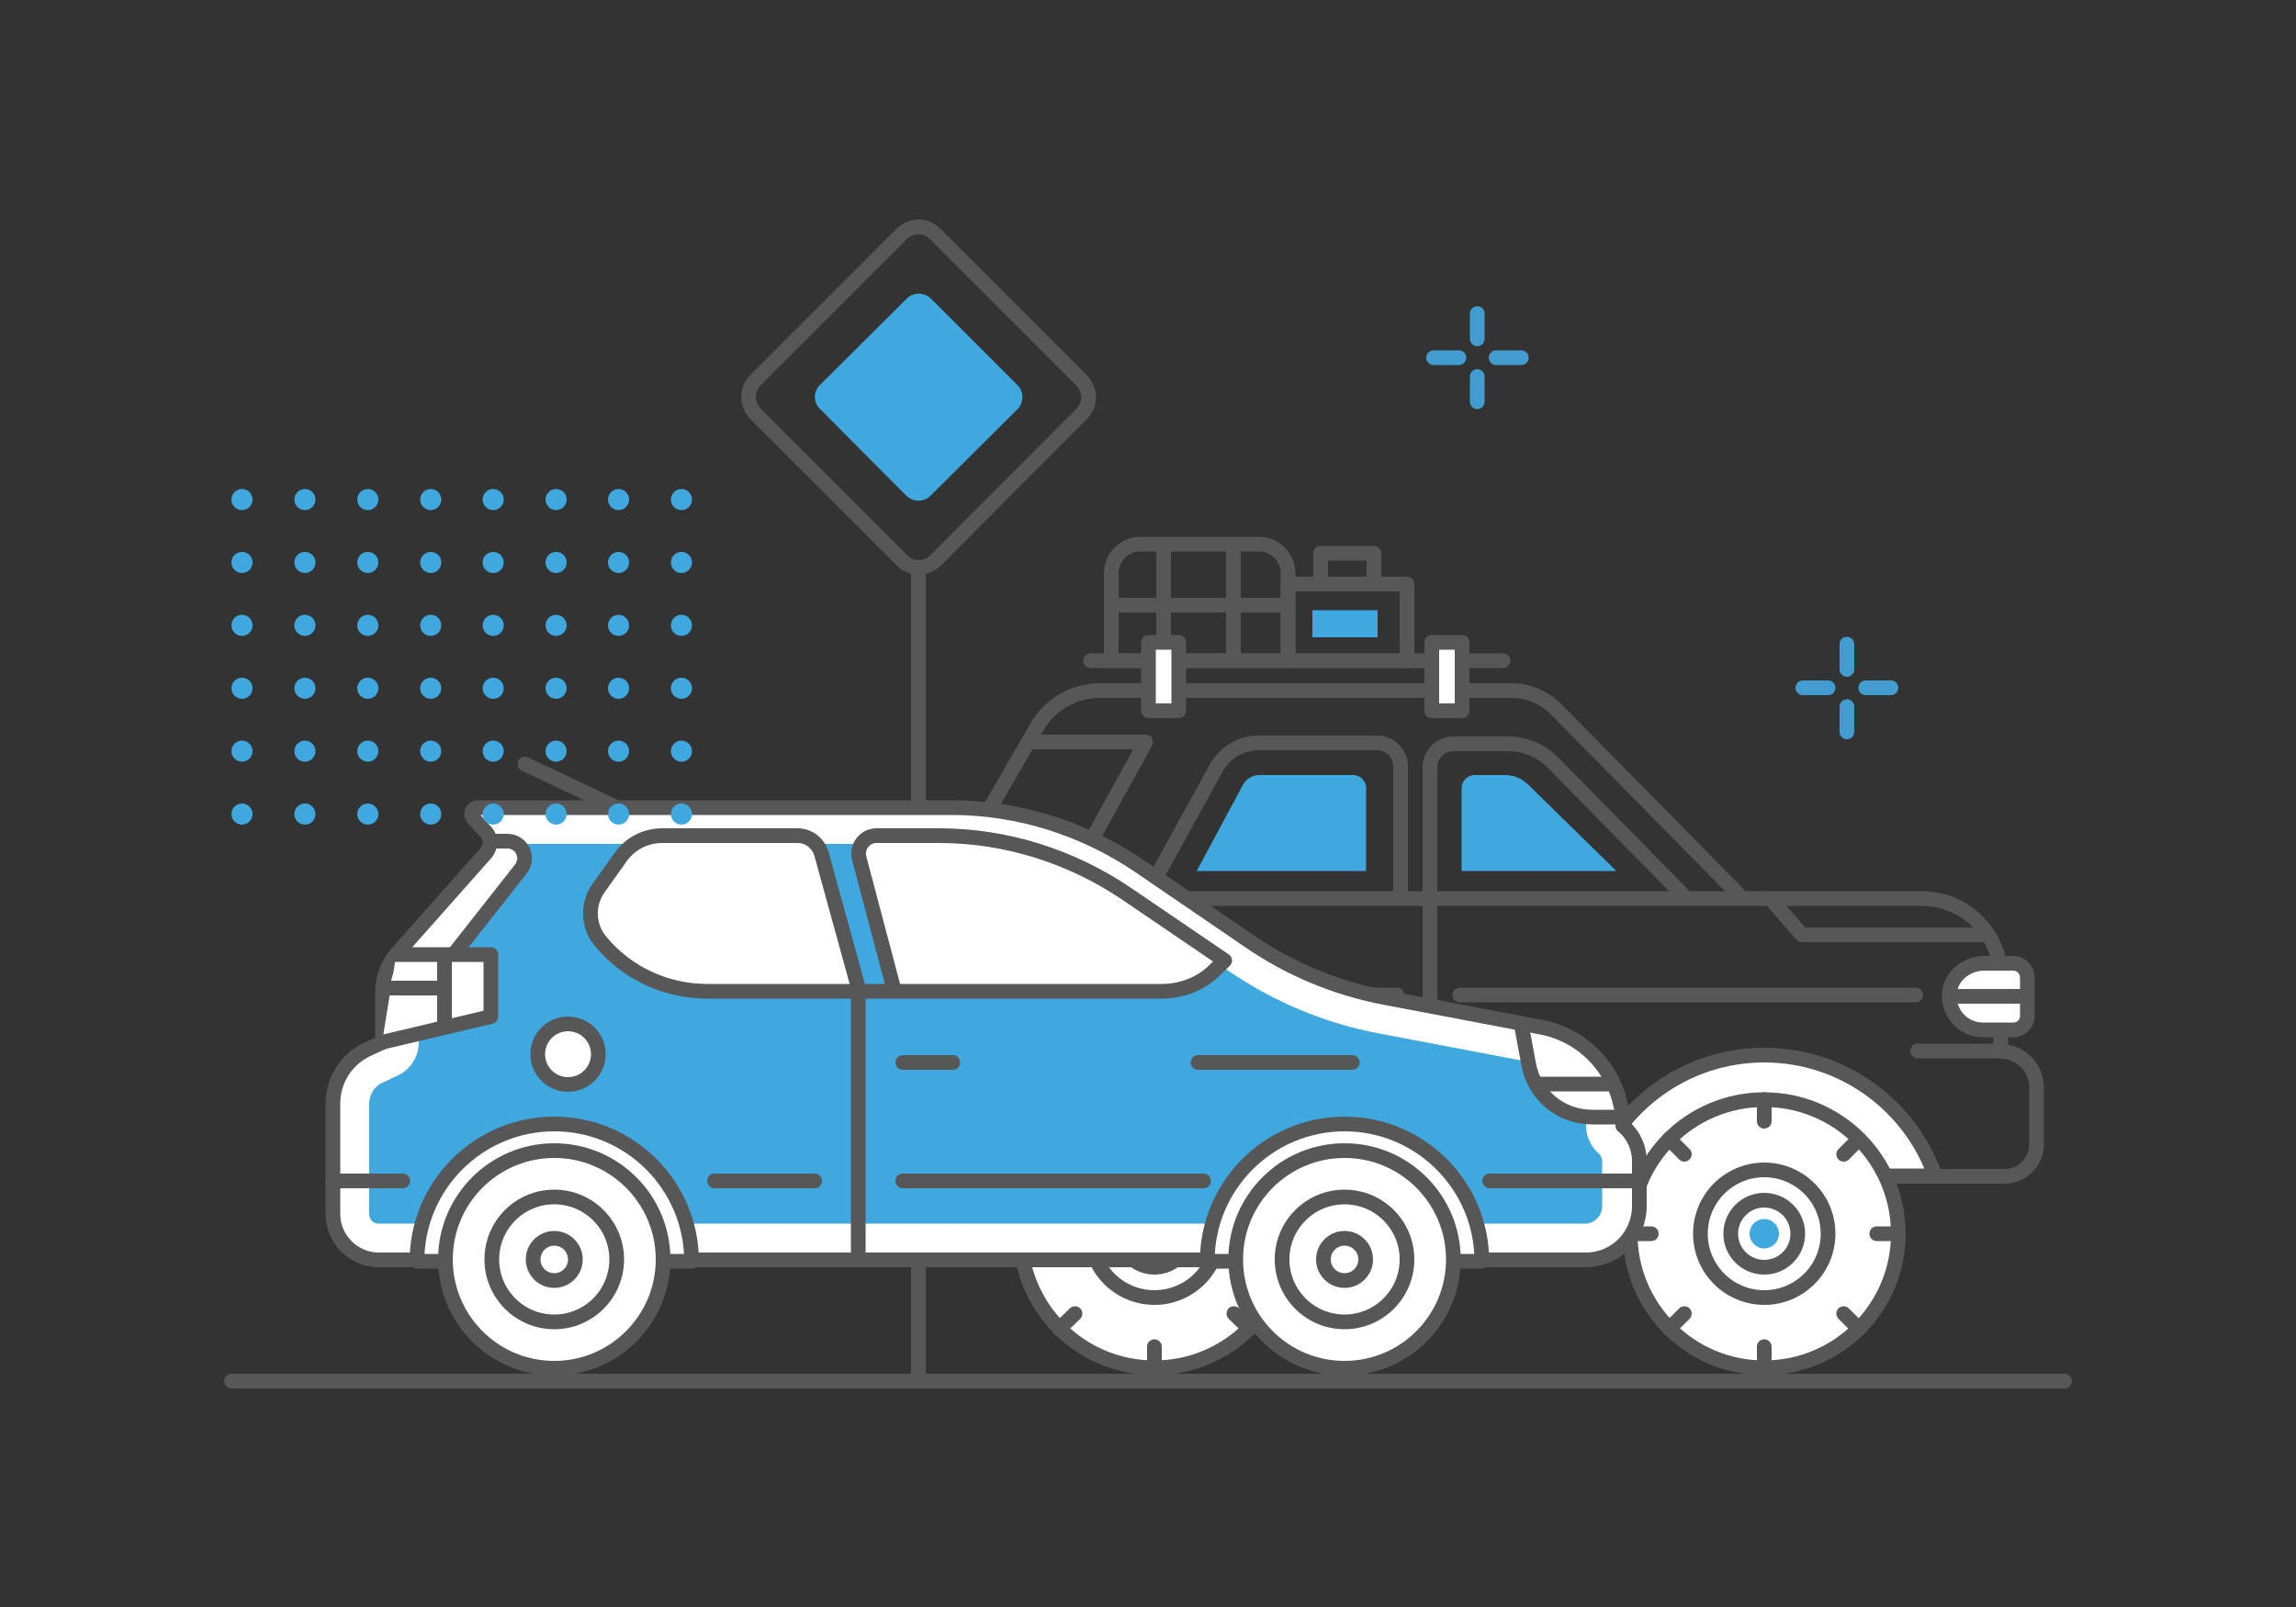 <?xml version="1.0" encoding="utf-8"?>
<!-- Generator: Adobe Illustrator 21.1.0, SVG Export Plug-In . SVG Version: 6.00 Build 0)  -->
<svg version="1.1" xmlns="http://www.w3.org/2000/svg" xmlns:xlink="http://www.w3.org/1999/xlink" x="0px" y="0px"
	 viewBox="0 0 500 350" style="enable-background:new 0 0 500 350;" xml:space="preserve">
<rect x="0" y="0" width="500" height="350" fill="#333333" stroke="none"/>
<style type="text/css">
	.st0{display:none;}
	.st1{display:inline;}
	.st2{fill:#FFFFFF;stroke:#575757;stroke-width:0.8;stroke-linecap:round;stroke-linejoin:round;stroke-miterlimit:10;}
	.st3{fill:#3FA8DF;}
	.st4{fill:none;stroke:#575757;stroke-width:0.8;stroke-linecap:round;stroke-linejoin:round;stroke-miterlimit:10;}
	
		.st5{display:inline;fill:#FFFFFF;stroke:#575757;stroke-width:0.8;stroke-linecap:round;stroke-linejoin:round;stroke-miterlimit:10;}
	.st6{display:inline;fill:#3FA8DF;}
	.st7{display:inline;fill:none;stroke:#575757;stroke-width:0.8;stroke-linecap:round;stroke-linejoin:round;stroke-miterlimit:10;}
	.st8{fill:none;stroke:#419DCF;stroke-width:0.8;stroke-linecap:round;stroke-linejoin:round;stroke-miterlimit:10;}
	.st9{fill:#575756;}
	.st10{display:inline;fill:#FFFFFF;}
	
		.st11{display:inline;fill:none;stroke:#419DCF;stroke-width:0.8;stroke-linecap:round;stroke-linejoin:round;stroke-miterlimit:10;}
	.st12{display:inline;fill:#0082C7;}
	.st13{display:inline;fill:#005EA9;}
	.st14{display:inline;fill:#00468D;}
	.st15{display:inline;fill:#43474B;}
	.st16{display:inline;fill:#3C4044;}
	.st17{fill:#FFFFFF;}
	.st18{fill:#FFFFFF;stroke:#575757;stroke-width:3.2;stroke-linecap:round;stroke-linejoin:round;stroke-miterlimit:10;}
	.st19{fill:none;stroke:#575757;stroke-width:3.2;stroke-linecap:round;stroke-linejoin:round;stroke-miterlimit:10;}
	.st20{fill:none;stroke:#419DCF;stroke-width:3.2;stroke-linecap:round;stroke-linejoin:round;stroke-miterlimit:10;}
	.st21{display:inline;fill:none;stroke:#FF7BEB;stroke-width:0.563;stroke-miterlimit:10;}
</style>
<g id="Capa_1" class="st0">
</g>
<g id="Capa_4">
	<g>
		<line class="st18" x1="50.4" y1="300.8" x2="449.6" y2="300.8"/>
		<g>
			<path class="st19" d="M346,161.7l-7.1-7.2c-2.6-2.6-6.1-4.1-9.8-4.1h-89.6c-5.6,0-10.8,3-13.6,7.8l-19,32.8
				c-1.7,2.9-2.6,6.2-2.6,9.5l0,29.4c0,2.1-1.3,4-3.2,4.7l-0.6,0.2c-2.4,0.9-3.9,3.2-3.9,5.7v5.5c0,5.6,4.6,10.2,10.2,10.2h229.7
				c3.9,0,7-3.1,7-7v-12.4c0-4.3-3.5-7.8-7.8-7.8h0l0-16.1c0-9.5-7.7-17.2-17.2-17.2H249.2l15.7-28.5c1.8-3.3,5.4-5.4,9.2-5.4h25.8
				c2.8,0,5.1,2.3,5.1,5.1v27.9"/>
			<path class="st19" d="M206.2,195.5h18.4c3.8,0,7.3-2.1,9.2-5.4l15.7-28.5h-25.2"/>
			<line class="st19" x1="345.5" y1="161.2" x2="379.2" y2="195.4"/>
			<line class="st19" x1="205" y1="216.7" x2="304.2" y2="216.7"/>
			<line class="st19" x1="317.9" y1="216.7" x2="417.2" y2="216.7"/>
			<path class="st19" d="M367,195.4l-28.7-29.2c-2.6-2.7-6.2-4.2-9.9-4.2l-11.9,0c-2.8,0-5.1,2.3-5.1,5.1v88.2"/>
			<g>
				<path class="st18" d="M347,256.1h74.4c-5.4-15.3-20-26.3-37.2-26.3C367,229.8,352.4,240.8,347,256.1z"/>
				<g>
					<circle class="st18" cx="384.2" cy="268.7" r="29.2"/>
					<circle class="st19" cx="384.2" cy="268.7" r="13.9"/>
					<circle class="st19" cx="384.2" cy="268.7" r="7.3"/>
					<circle class="st3" cx="384.2" cy="268.7" r="3.2"/>
				</g>
				<line class="st19" x1="384.2" y1="239.5" x2="384.2" y2="244.2"/>
				<line class="st19" x1="384.2" y1="293.3" x2="384.2" y2="298"/>
				<line class="st19" x1="413.4" y1="268.7" x2="408.7" y2="268.7"/>
				<line class="st19" x1="359.6" y1="268.7" x2="354.9" y2="268.7"/>
				<line class="st19" x1="363.5" y1="248.1" x2="366.8" y2="251.4"/>
				<line class="st19" x1="401.5" y1="286.1" x2="404.8" y2="289.4"/>
				<line class="st19" x1="404.8" y1="248.1" x2="401.5" y2="251.4"/>
				<line class="st19" x1="366.8" y1="286.1" x2="363.5" y2="289.4"/>
			</g>
			<path class="st19" d="M200.1,231.6h-6.9c-2.3,0-4.2-1.9-4.2-4.2v-34.7c0-2.3,1.9-4.2,4.2-4.2h6.9c2.3,0,4.2,1.9,4.2,4.2v34.7
				C204.2,229.7,202.4,231.6,200.1,231.6z"/>
			<line class="st18" x1="201.1" y1="234.5" x2="232.1" y2="234.5"/>
			<polyline class="st19" points="432.5,203.6 392.4,203.6 385.5,195.7 			"/>
			<path class="st18" d="M438.4,209.8h-6.3c-3.6,0-7,2.5-7.5,6c-0.7,4.5,2.7,8.5,7.2,8.5h6.7c1.7,0,3-1.4,3-3v-8.5
				C441.4,211.1,440.1,209.8,438.4,209.8z"/>
			<line class="st19" x1="441.4" y1="217" x2="425.4" y2="217"/>
			<line class="st19" x1="237.5" y1="143.9" x2="327.3" y2="143.9"/>
			<line class="st19" x1="435.7" y1="228.9" x2="417.6" y2="228.9"/>
			<path class="st19" d="M280.5,143.9H242v-19c0-3.5,2.8-6.4,6.4-6.4h25.7c3.5,0,6.4,2.8,6.4,6.4V143.9z"/>
			<line class="st19" x1="280.5" y1="131.8" x2="242" y2="131.8"/>
			<rect x="250.1" y="139.9" class="st18" width="6.6" height="14.9"/>
			<rect x="311.8" y="139.9" class="st18" width="6.6" height="14.9"/>
			<rect x="280.5" y="127.2" class="st19" width="25.9" height="16.7"/>
			<rect x="287.6" y="120.5" class="st19" width="11.6" height="6.7"/>
			<line class="st19" x1="253.4" y1="118.8" x2="253.4" y2="139.3"/>
			<line class="st19" x1="268.6" y1="118.8" x2="268.6" y2="142.1"/>
			<g>
				<path class="st18" d="M214.2,256.1h74.4c-5.4-15.3-20-26.3-37.2-26.3C234.2,229.8,219.6,240.8,214.2,256.1z"/>
				<g>
					<circle class="st18" cx="251.4" cy="268.7" r="29.2"/>
					<circle class="st19" cx="251.4" cy="268.7" r="13.9"/>
					<circle class="st19" cx="251.4" cy="268.7" r="7.3"/>
					<circle class="st3" cx="251.4" cy="268.7" r="3.2"/>
				</g>
				<line class="st19" x1="251.4" y1="239.5" x2="251.4" y2="244.2"/>
				<line class="st19" x1="251.4" y1="293.3" x2="251.4" y2="298"/>
				<line class="st19" x1="280.6" y1="268.7" x2="275.9" y2="268.7"/>
				<line class="st19" x1="226.9" y1="268.7" x2="222.1" y2="268.7"/>
				<line class="st19" x1="230.7" y1="248.1" x2="234.1" y2="251.4"/>
				<line class="st19" x1="268.7" y1="286.1" x2="272.1" y2="289.4"/>
				<line class="st19" x1="272.1" y1="248.1" x2="268.7" y2="251.4"/>
				<line class="st19" x1="234.1" y1="286.1" x2="230.7" y2="289.4"/>
			</g>
		</g>
		<g>
			<path class="st18" d="M105.9,181.3c1.1,1.3,1,3.1,0,4.4l-19.5,22c-2,2.3-3.1,5.3-3.1,8.4V227l-3.2,1.5c-4.6,2.1-7.6,6.7-7.6,11.8
				v24.1c0,5.5,4.5,10,10,10h262.8c6.5,0,11.7-5.2,11.7-11.7v-9.9c0-2.8-1.2-5.4-3.2-7.3l-0.4-0.3c0-10.5-7.5-19.6-17.9-21.5
				l-33.7-6.4c-10.7-2-20.8-6.2-29.7-12.3l-24-16.4c-12.1-8.2-26.3-12.7-40.9-12.7H104c-1.1,0-1.7,1.3-1,2.2L105.9,181.3z"/>
			<path class="st3" d="M114.6,183.8c-0.1,2.6-1,5.1-2.8,7.2l-19.5,22c-0.7,0.8-1.1,1.9-1.1,3.1V227c0,3.1-1.8,6-4.7,7.3l-3.2,1.5
				c-1.8,0.8-2.9,2.6-2.9,4.6v24.1c0,1.1,0.9,2,2,2h262.8c2,0,3.7-1.7,3.7-3.7v-9.9c0-0.6-0.2-1.1-0.6-1.5l-0.3-0.3
				c-1.6-1.5-2.6-3.6-2.6-5.9c0-6.7-4.8-12.4-11.3-13.7l-33.7-6.4c-11.8-2.2-22.8-6.8-32.8-13.6l-24-16.4
				c-10.8-7.4-23.4-11.3-36.4-11.3H114.6z"/>
			<path class="st9" d="M99.7,186.5C99.8,186.5,99.8,186.5,99.7,186.5L99.7,186.5z"/>
			<path class="st9" d="M109.1,172.8L109.1,172.8C109.1,172.8,109.1,172.8,109.1,172.8z"/>
			<path class="st18" d="M90.8,274.7c0-16.5,13.4-29.9,29.9-29.9s29.9,13.4,29.9,29.9H90.8z"/>
			<g>
				<circle class="st18" cx="120.7" cy="274.3" r="23.7"/>
				<circle class="st19" cx="120.7" cy="274.3" r="13.6"/>
				<circle class="st19" cx="120.7" cy="274.3" r="4.6"/>
			</g>
			<path class="st18" d="M262.9,274.7c0-16.5,13.4-29.9,29.9-29.9s29.9,13.4,29.9,29.9H262.9z"/>
			<g>
				<circle class="st18" cx="292.8" cy="274.3" r="23.7"/>
				<circle class="st19" cx="292.8" cy="274.3" r="13.6"/>
				<circle class="st19" cx="292.8" cy="274.3" r="4.6"/>
			</g>
			<path class="st18" d="M187.1,215.8l-8.2-29.8c-0.7-2.4-2.8-4-5.2-4h-29.5c-3.6,0-6.9,1.7-9,4.6l-4.9,6.9
				c-2.4,3.4-2.3,8.1,0.4,11.4l0,0c5.7,7,14.3,11,23.3,11H253c4,0,8-1.4,11-4.1l2.7-2.6l-21.3-14.5c-12.1-8.2-26.3-12.7-40.9-12.7
				h-13.6c-2.6,0-4.4,2.4-3.8,4.9l7.6,28.7"/>
			<line class="st19" x1="186.9" y1="215.8" x2="186.9" y2="274.4"/>
			<polyline class="st18" points="83.2,227 106.9,221.4 106.9,207.9 86.3,207.9 			"/>
			<path class="st18" d="M353.4,243.3h-6.7c-6.8,0-12.6-4.8-13.8-11.5l-1.6-8.6"/>
			<line class="st19" x1="196.6" y1="231.4" x2="207.5" y2="231.4"/>
			<line class="st19" x1="260.9" y1="231.4" x2="294.5" y2="231.4"/>
			<path class="st19" d="M108.1,183.2h2.4c3.1,0,4.9,3.6,2.9,6.1L99,207.6"/>
			<line class="st19" x1="95.9" y1="215.2" x2="83.7" y2="215.2"/>
			<line class="st19" x1="96.8" y1="208.1" x2="96.8" y2="223.7"/>
			<circle class="st18" cx="123.7" cy="229.6" r="6.6"/>
			<line class="st19" x1="262.1" y1="257.2" x2="196.6" y2="257.2"/>
			<line class="st19" x1="177.4" y1="257.2" x2="155.6" y2="257.2"/>
			<line class="st19" x1="87.7" y1="257.2" x2="72.4" y2="257.2"/>
			<line class="st19" x1="356.4" y1="257.2" x2="324.4" y2="257.2"/>
			<line class="st19" x1="133.5" y1="175.5" x2="114.3" y2="166.4"/>
			<line class="st19" x1="351.3" y1="236.1" x2="335.4" y2="236.1"/>
		</g>
		<g>
			<line class="st20" x1="321.7" y1="68.3" x2="321.7" y2="73.8"/>
			<line class="st20" x1="321.7" y1="82" x2="321.7" y2="87.5"/>
			<line class="st20" x1="331.3" y1="77.9" x2="325.8" y2="77.9"/>
			<line class="st20" x1="317.7" y1="77.9" x2="312.2" y2="77.9"/>
		</g>
		<g>
			<line class="st20" x1="402.2" y1="140.3" x2="402.2" y2="145.8"/>
			<line class="st20" x1="402.2" y1="153.9" x2="402.2" y2="159.4"/>
			<line class="st20" x1="411.8" y1="149.8" x2="406.3" y2="149.8"/>
			<line class="st20" x1="398.1" y1="149.8" x2="392.6" y2="149.8"/>
		</g>
		<path class="st3" d="M318.3,189.7v-18.1c0-1.5,1.3-2.8,2.8-2.8h6.6c1.9,0,3.7,0.7,5.1,2.1l19.2,18.8H318.3z"/>
		<path class="st3" d="M297.5,189.7v-18.1c0-1.5-1.3-2.8-2.8-2.8h-20.5c-1.4,0-2.8,0.8-3.5,2.1l-10.1,18.8H297.5z"/>
		<rect x="285.8" y="132.9" class="st3" width="14.2" height="5.9"/>
		<path class="st19" d="M164.5,82.8L196.3,51c2.1-2.1,5.4-2.1,7.4,0l31.8,31.8c2.1,2.1,2.1,5.4,0,7.4L203.8,122
			c-2.1,2.1-5.4,2.1-7.4,0l-31.8-31.8C162.5,88.1,162.5,84.8,164.5,82.8z"/>
		<path class="st3" d="M178.5,83.9L197.5,65c1.4-1.4,3.7-1.4,5.2,0l18.9,18.9c1.4,1.4,1.4,3.7,0,5.2L202.6,108
			c-1.4,1.4-3.7,1.4-5.2,0L178.5,89C177.1,87.6,177.1,85.3,178.5,83.9z"/>
		<line class="st19" x1="200" y1="123.7" x2="200" y2="174.8"/>
		<line class="st19" x1="200" y1="274.6" x2="200" y2="300.8"/>
		<g>
			<circle class="st3" cx="52.7" cy="108.8" r="2.3"/>
			<circle class="st3" cx="52.7" cy="122.5" r="2.3"/>
			<circle class="st3" cx="52.7" cy="136.2" r="2.3"/>
			<circle class="st3" cx="52.7" cy="149.9" r="2.3"/>
			<circle class="st3" cx="52.7" cy="163.6" r="2.3"/>
			<circle class="st3" cx="52.7" cy="177.3" r="2.3"/>
			<circle class="st3" cx="66.4" cy="108.8" r="2.3"/>
			<circle class="st3" cx="66.4" cy="122.5" r="2.3"/>
			<circle class="st3" cx="66.4" cy="136.2" r="2.3"/>
			<circle class="st3" cx="66.4" cy="149.9" r="2.3"/>
			<circle class="st3" cx="66.4" cy="163.6" r="2.3"/>
			<circle class="st3" cx="66.4" cy="177.3" r="2.3"/>
			<circle class="st3" cx="80.1" cy="108.8" r="2.3"/>
			<circle class="st3" cx="80.1" cy="122.5" r="2.3"/>
			<circle class="st3" cx="80.1" cy="136.2" r="2.3"/>
			<circle class="st3" cx="80.1" cy="149.9" r="2.3"/>
			<circle class="st3" cx="80.1" cy="163.6" r="2.3"/>
			<circle class="st3" cx="80.1" cy="177.3" r="2.3"/>
			<circle class="st3" cx="93.8" cy="108.8" r="2.3"/>
			<circle class="st3" cx="93.8" cy="122.5" r="2.3"/>
			<circle class="st3" cx="93.8" cy="136.2" r="2.3"/>
			<circle class="st3" cx="93.8" cy="149.9" r="2.3"/>
			<circle class="st3" cx="93.8" cy="163.6" r="2.3"/>
			<circle class="st3" cx="93.8" cy="177.3" r="2.3"/>
			<circle class="st3" cx="107.4" cy="108.8" r="2.3"/>
			<circle class="st3" cx="107.4" cy="122.5" r="2.3"/>
			<circle class="st3" cx="107.4" cy="136.2" r="2.3"/>
			<circle class="st3" cx="107.4" cy="149.9" r="2.3"/>
			<circle class="st3" cx="107.4" cy="163.6" r="2.3"/>
			<circle class="st3" cx="107.4" cy="177.3" r="2.3"/>
			<circle class="st3" cx="121.1" cy="108.8" r="2.3"/>
			<circle class="st3" cx="121.1" cy="122.5" r="2.3"/>
			<circle class="st3" cx="121.1" cy="136.2" r="2.3"/>
			<circle class="st3" cx="121.1" cy="149.9" r="2.3"/>
			<circle class="st3" cx="121.1" cy="163.6" r="2.3"/>
			<circle class="st3" cx="121.1" cy="177.3" r="2.3"/>
			<circle class="st3" cx="134.7" cy="108.8" r="2.3"/>
			<circle class="st3" cx="134.7" cy="122.5" r="2.3"/>
			<circle class="st3" cx="134.7" cy="136.2" r="2.3"/>
			<circle class="st3" cx="134.7" cy="149.9" r="2.3"/>
			<circle class="st3" cx="134.7" cy="163.6" r="2.3"/>
			<circle class="st3" cx="134.7" cy="177.3" r="2.3"/>
			<circle class="st3" cx="148.4" cy="108.8" r="2.3"/>
			<circle class="st3" cx="148.4" cy="122.5" r="2.3"/>
			<circle class="st3" cx="148.4" cy="136.2" r="2.3"/>
			<circle class="st3" cx="148.4" cy="149.9" r="2.3"/>
			<circle class="st3" cx="148.4" cy="163.6" r="2.3"/>
			<circle class="st3" cx="148.4" cy="177.3" r="2.3"/>
		</g>
	</g>
</g>
<g id="Capa_3" class="st0">
</g>
<g id="Capa_2" class="st0">
</g>
</svg>
